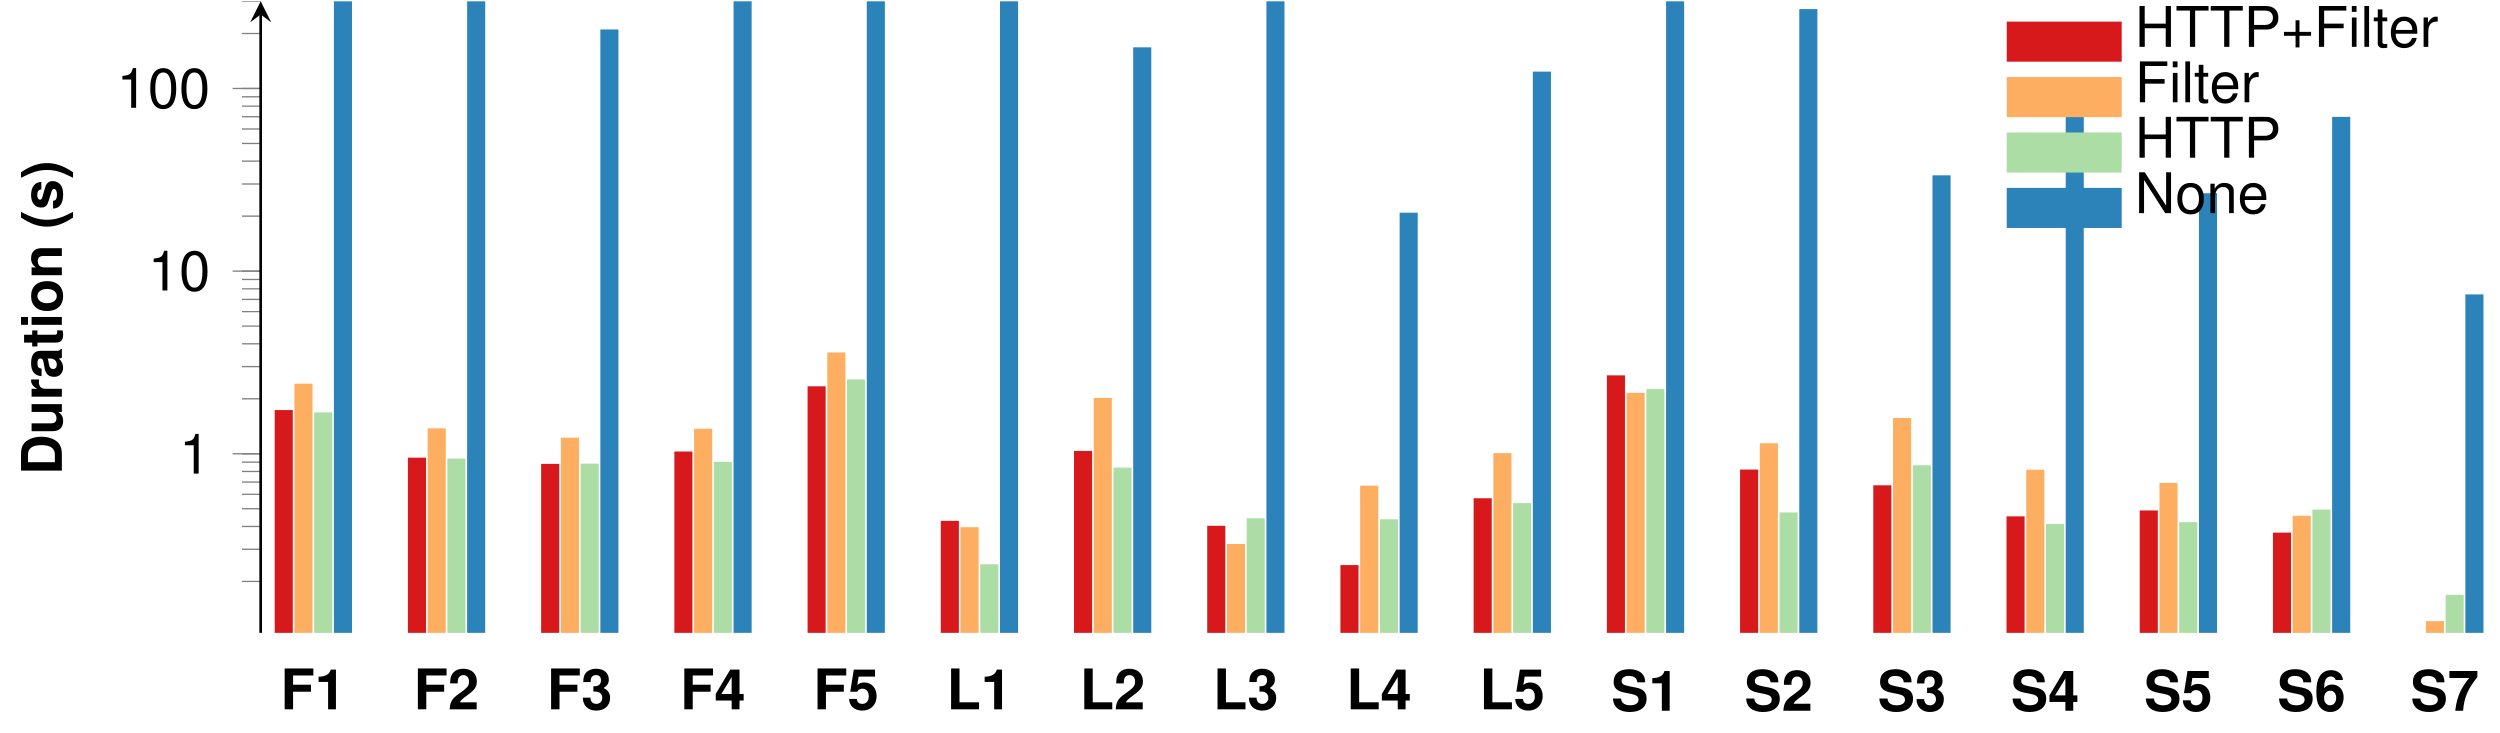 <?xml version='1.0'?>
<!-- This file was generated by dvisvgm 1.9.2 -->
<svg height='110.944pt' version='1.1' viewBox='0 -110.944 378.606 110.944' width='378.606pt' xmlns='http://www.w3.org/2000/svg' xmlns:xlink='http://www.w3.org/1999/xlink'>
<defs>
<clipPath id='clip2'>
<path d='M-102.277 -15.102V-110.746H519.977V-15.102'/>
</clipPath>
<path d='M1.723 -6.186C0.747 -4.718 0.339 -3.547 0.339 -2.249C0.339 -0.942 0.747 0.229 1.723 1.697H2.571C1.672 -0.051 1.383 -1.001 1.383 -2.249C1.383 -3.488 1.672 -4.455 2.571 -6.186H1.723Z' id='g1-40'/>
<path d='M1.035 1.697C2.011 0.229 2.419 -0.942 2.419 -2.24C2.419 -3.547 2.011 -4.718 1.035 -6.186H0.187C1.086 -4.438 1.375 -3.488 1.375 -2.24C1.375 -1.001 1.086 -0.034 0.187 1.697H1.035Z' id='g1-41'/>
<path d='M2.02 -4.15V0H3.208V-6.017H2.419C2.232 -5.304 1.612 -4.939 0.577 -4.939V-4.15H2.02Z' id='g1-49'/>
<path d='M4.345 -1.061H1.799C1.952 -1.383 2.139 -1.553 3.021 -2.198C4.065 -2.962 4.37 -3.42 4.37 -4.235C4.37 -5.397 3.573 -6.144 2.308 -6.144C1.061 -6.144 0.331 -5.406 0.331 -4.133C0.331 -4.082 0.331 -4.014 0.339 -3.921H1.477V-4.116C1.477 -4.786 1.791 -5.177 2.334 -5.177C2.86 -5.177 3.182 -4.812 3.182 -4.209C3.182 -3.547 2.97 -3.284 1.646 -2.342C0.628 -1.646 0.314 -1.112 0.255 0H4.345V-1.061Z' id='g1-50'/>
<path d='M1.842 -2.69C2.257 -2.69 2.334 -2.682 2.537 -2.631C2.936 -2.52 3.191 -2.172 3.191 -1.731C3.191 -1.205 2.817 -0.823 2.3 -0.823C1.74 -0.823 1.434 -1.146 1.4 -1.765H0.246C0.255 -0.56 1.044 0.195 2.274 0.195C3.556 0.195 4.379 -0.56 4.379 -1.731C4.379 -2.436 4.073 -2.894 3.394 -3.225C3.955 -3.573 4.184 -3.955 4.184 -4.506C4.184 -5.508 3.437 -6.144 2.274 -6.144C1.587 -6.144 1.01 -5.906 0.67 -5.465C0.433 -5.168 0.322 -4.761 0.322 -4.226V-4.124H1.426C1.434 -4.447 1.46 -4.608 1.519 -4.761C1.629 -5.024 1.901 -5.185 2.249 -5.185C2.724 -5.185 2.996 -4.897 2.996 -4.396C2.996 -3.793 2.648 -3.488 1.943 -3.488H1.842V-2.69Z' id='g1-51'/>
<path d='M4.43 -2.317H3.802V-6.017H2.402L0.204 -2.334V-1.332H2.614V0H3.802V-1.332H4.43V-2.317ZM2.614 -2.317H1.044L2.614 -4.888V-2.317Z' id='g1-52'/>
<path d='M4.15 -6.017H0.933L0.399 -2.665H1.468C1.595 -2.962 1.867 -3.123 2.232 -3.123C2.834 -3.123 3.199 -2.69 3.199 -1.96C3.199 -1.256 2.826 -0.823 2.232 -0.823C1.714 -0.823 1.426 -1.086 1.4 -1.57H0.229C0.246 -0.518 1.044 0.195 2.215 0.195C3.505 0.195 4.387 -0.687 4.387 -1.986C4.387 -3.216 3.624 -4.065 2.512 -4.065C2.113 -4.065 1.816 -3.963 1.468 -3.7L1.663 -4.956H4.15V-6.017Z' id='g1-53'/>
<path d='M4.303 -4.65C4.243 -5.041 4.167 -5.236 4.014 -5.457C3.7 -5.889 3.148 -6.144 2.495 -6.144C1.748 -6.144 1.137 -5.813 0.772 -5.211C0.416 -4.625 0.272 -3.955 0.272 -2.86C0.272 -1.825 0.399 -1.18 0.704 -0.696C1.052 -0.136 1.68 0.195 2.393 0.195C3.59 0.195 4.404 -0.704 4.404 -2.011C4.404 -3.165 3.692 -3.963 2.656 -3.963C2.164 -3.963 1.833 -3.819 1.46 -3.428C1.485 -4.065 1.485 -4.065 1.536 -4.319C1.646 -4.863 1.986 -5.185 2.461 -5.185C2.843 -5.185 3.047 -5.032 3.199 -4.65H4.303ZM2.368 -3.03C2.919 -3.03 3.276 -2.597 3.276 -1.935C3.276 -1.29 2.885 -0.823 2.359 -0.823C1.816 -0.823 1.443 -1.273 1.443 -1.909C1.443 -2.571 1.816 -3.03 2.368 -3.03Z' id='g1-54'/>
<path d='M4.481 -6.017H0.246V-4.956H3.242C2.877 -4.566 2.155 -3.471 1.918 -2.945C1.502 -2.071 1.29 -1.281 1.129 0H2.325C2.436 -1.901 3.055 -3.361 4.481 -5.083V-6.017Z' id='g1-55'/>
<path d='M0.653 0H3.072C4.014 0 4.608 -0.221 5.024 -0.721C5.516 -1.298 5.779 -2.139 5.779 -3.097C5.779 -4.048 5.516 -4.888 5.024 -5.474C4.608 -5.974 4.022 -6.186 3.072 -6.186H0.653V0ZM1.926 -1.061V-5.126H3.072C4.031 -5.126 4.506 -4.455 4.506 -3.089C4.506 -1.731 4.031 -1.061 3.072 -1.061H1.926Z' id='g1-68'/>
<path d='M1.901 -2.665H4.608V-3.725H1.901V-5.126H4.973V-6.186H0.628V0H1.901V-2.665Z' id='g1-70'/>
<path d='M1.952 -6.186H0.679V0H4.914V-1.061H1.952V-6.186Z' id='g1-76'/>
<path d='M5.151 -4.303C5.151 -4.871 5.024 -5.244 4.718 -5.584C4.303 -6.042 3.615 -6.288 2.724 -6.288C1.239 -6.288 0.382 -5.592 0.382 -4.387C0.382 -3.428 0.866 -2.962 2.122 -2.724L2.987 -2.554C3.836 -2.393 4.15 -2.155 4.15 -1.655C4.15 -1.137 3.675 -0.823 2.902 -0.823C2.037 -0.823 1.553 -1.188 1.511 -1.85H0.272C0.348 -0.526 1.256 0.195 2.834 0.195C4.43 0.195 5.372 -0.552 5.372 -1.808C5.372 -2.783 4.88 -3.293 3.734 -3.513L2.767 -3.7C1.858 -3.878 1.595 -4.056 1.595 -4.506C1.595 -4.973 2.011 -5.27 2.665 -5.27C3.471 -5.27 3.921 -4.93 3.963 -4.303H5.151Z' id='g1-83'/>
<path d='M4.447 -0.144C4.235 -0.339 4.175 -0.467 4.175 -0.704V-3.25C4.175 -4.184 3.539 -4.659 2.3 -4.659S0.416 -4.133 0.339 -3.072H1.485C1.544 -3.547 1.74 -3.7 2.325 -3.7C2.783 -3.7 3.013 -3.547 3.013 -3.242C3.013 -3.089 2.936 -2.953 2.809 -2.885C2.648 -2.8 2.648 -2.8 2.062 -2.707L1.587 -2.622C0.679 -2.469 0.238 -2.003 0.238 -1.18C0.238 -0.789 0.348 -0.467 0.56 -0.238C0.823 0.034 1.222 0.195 1.629 0.195C2.139 0.195 2.605 -0.025 3.021 -0.458C3.021 -0.221 3.047 -0.136 3.157 0H4.447V-0.144ZM3.013 -1.842C3.013 -1.154 2.673 -0.764 2.071 -0.764C1.672 -0.764 1.426 -0.976 1.426 -1.315C1.426 -1.672 1.612 -1.842 2.105 -1.943L2.512 -2.02C2.826 -2.079 2.877 -2.096 3.013 -2.164V-1.842Z' id='g1-97'/>
<path d='M1.757 -4.583H0.569V0H1.757V-4.583ZM1.757 -6.186H0.569V-5.126H1.757V-6.186Z' id='g1-105'/>
<path d='M0.535 -4.583V0H1.723V-2.75C1.723 -3.293 2.105 -3.649 2.682 -3.649C3.191 -3.649 3.445 -3.369 3.445 -2.826V0H4.633V-3.072C4.633 -4.082 4.073 -4.659 3.097 -4.659C2.478 -4.659 2.062 -4.43 1.723 -3.921V-4.583H0.535Z' id='g1-110'/>
<path d='M2.554 -4.659C1.154 -4.659 0.297 -3.734 0.297 -2.232C0.297 -0.721 1.154 0.195 2.563 0.195C3.955 0.195 4.829 -0.73 4.829 -2.198C4.829 -3.751 3.989 -4.659 2.554 -4.659ZM2.563 -3.7C3.216 -3.7 3.641 -3.114 3.641 -2.215C3.641 -1.358 3.199 -0.764 2.563 -0.764C1.918 -0.764 1.485 -1.358 1.485 -2.232S1.918 -3.7 2.563 -3.7Z' id='g1-111'/>
<path d='M0.535 -4.583V0H1.723V-2.436C1.723 -3.131 2.071 -3.479 2.767 -3.479C2.894 -3.479 2.979 -3.471 3.14 -3.445V-4.65C3.072 -4.659 3.03 -4.659 2.996 -4.659C2.453 -4.659 1.977 -4.303 1.723 -3.683V-4.583H0.535Z' id='g1-114'/>
<path d='M4.286 -3.106C4.269 -4.073 3.522 -4.659 2.291 -4.659C1.129 -4.659 0.407 -4.073 0.407 -3.131C0.407 -2.826 0.501 -2.563 0.662 -2.385C0.823 -2.223 0.967 -2.147 1.409 -2.003L2.826 -1.561C3.123 -1.468 3.225 -1.375 3.225 -1.188C3.225 -0.908 2.894 -0.738 2.342 -0.738C2.037 -0.738 1.791 -0.798 1.638 -0.9C1.511 -0.993 1.46 -1.086 1.409 -1.332H0.246C0.28 -0.331 1.018 0.195 2.41 0.195C3.047 0.195 3.53 0.059 3.87 -0.212S4.413 -0.908 4.413 -1.358C4.413 -1.952 4.116 -2.334 3.513 -2.512L2.011 -2.945C1.68 -3.047 1.595 -3.114 1.595 -3.301C1.595 -3.556 1.867 -3.725 2.283 -3.725C2.851 -3.725 3.131 -3.522 3.14 -3.106H4.286Z' id='g1-115'/>
<path d='M2.554 -4.489H1.892V-5.72H0.704V-4.489H0.119V-3.7H0.704V-0.883C0.704 -0.161 1.086 0.195 1.867 0.195C2.13 0.195 2.342 0.17 2.554 0.102V-0.73C2.436 -0.713 2.368 -0.704 2.283 -0.704C1.969 -0.704 1.892 -0.798 1.892 -1.205V-3.7H2.554V-4.489Z' id='g1-116'/>
<path d='M4.591 0V-4.583H3.403V-1.714C3.403 -1.171 3.021 -0.815 2.444 -0.815C1.935 -0.815 1.68 -1.086 1.68 -1.638V-4.583H0.492V-1.392C0.492 -0.382 1.052 0.195 2.028 0.195C2.648 0.195 3.064 -0.034 3.403 -0.543V0H4.591Z' id='g1-117'/>
<path d='M4.532 -2.266H2.775V-4.022H2.181V-2.266H0.424V-1.672H2.181V0.085H2.775V-1.672H4.532V-2.266Z' id='g3-43'/>
<path d='M2.334 -6.017C1.774 -6.017 1.264 -5.771 0.95 -5.355C0.56 -4.829 0.365 -4.022 0.365 -2.911C0.365 -0.883 1.044 0.195 2.334 0.195C3.607 0.195 4.303 -0.883 4.303 -2.86C4.303 -4.031 4.116 -4.812 3.717 -5.355C3.403 -5.779 2.902 -6.017 2.334 -6.017ZM2.334 -5.355C3.14 -5.355 3.539 -4.54 3.539 -2.928C3.539 -1.222 3.148 -0.424 2.317 -0.424C1.528 -0.424 1.129 -1.256 1.129 -2.902S1.528 -5.355 2.334 -5.355Z' id='g3-48'/>
<path d='M2.198 -4.286V0H2.945V-6.017H2.453C2.189 -5.092 2.02 -4.964 0.866 -4.82V-4.286H2.198Z' id='g3-49'/>
<path d='M1.553 -2.817H4.506V-3.513H1.553V-5.491H4.914V-6.186H0.764V0H1.553V-2.817Z' id='g3-70'/>
<path d='M4.676 -2.817V0H5.465V-6.186H4.676V-3.513H1.494V-6.186H0.704V0H1.502V-2.817H4.676Z' id='g3-72'/>
<path d='M5.482 -6.186H4.735V-1.129L1.502 -6.186H0.645V0H1.392V-5.015L4.591 0H5.482V-6.186Z' id='g3-78'/>
<path d='M1.561 -2.622H3.505C3.989 -2.622 4.37 -2.767 4.701 -3.064C5.075 -3.403 5.236 -3.802 5.236 -4.37C5.236 -5.533 4.549 -6.186 3.327 -6.186H0.772V0H1.561V-2.622ZM1.561 -3.318V-5.491H3.208C3.963 -5.491 4.413 -5.083 4.413 -4.404S3.963 -3.318 3.208 -3.318H1.561Z' id='g3-80'/>
<path d='M3.004 -5.491H5.032V-6.186H0.178V-5.491H2.215V0H3.004V-5.491Z' id='g3-84'/>
<path d='M4.353 -1.986C4.353 -2.665 4.303 -3.072 4.175 -3.403C3.887 -4.133 3.208 -4.574 2.376 -4.574C1.137 -4.574 0.339 -3.624 0.339 -2.164S1.112 0.195 2.359 0.195C3.378 0.195 4.082 -0.382 4.26 -1.349H3.547C3.352 -0.764 2.953 -0.458 2.385 -0.458C1.935 -0.458 1.553 -0.662 1.315 -1.035C1.146 -1.29 1.086 -1.544 1.078 -1.986H4.353ZM1.095 -2.563C1.154 -3.386 1.655 -3.921 2.368 -3.921C3.064 -3.921 3.598 -3.344 3.598 -2.614C3.598 -2.597 3.598 -2.58 3.59 -2.563H1.095Z' id='g3-101'/>
<path d='M1.273 -4.447H0.569V0H1.273V-4.447ZM1.273 -6.186H0.56V-5.295H1.273V-6.186Z' id='g3-105'/>
<path d='M1.29 -6.186H0.577V0H1.29V-6.186Z' id='g3-108'/>
<path d='M0.594 -4.447V0H1.307V-2.453C1.307 -3.361 1.782 -3.955 2.512 -3.955C3.072 -3.955 3.428 -3.615 3.428 -3.08V0H4.133V-3.361C4.133 -4.099 3.581 -4.574 2.724 -4.574C2.062 -4.574 1.638 -4.319 1.247 -3.7V-4.447H0.594Z' id='g3-110'/>
<path d='M2.308 -4.574C1.061 -4.574 0.306 -3.683 0.306 -2.189S1.052 0.195 2.317 0.195C3.564 0.195 4.328 -0.696 4.328 -2.155C4.328 -3.692 3.59 -4.574 2.308 -4.574ZM2.317 -3.921C3.114 -3.921 3.59 -3.267 3.59 -2.164C3.59 -1.12 3.097 -0.458 2.317 -0.458C1.528 -0.458 1.044 -1.112 1.044 -2.189C1.044 -3.259 1.528 -3.921 2.317 -3.921Z' id='g3-111'/>
<path d='M0.586 -4.447V0H1.298V-2.308C1.298 -2.945 1.46 -3.361 1.799 -3.607C2.02 -3.768 2.232 -3.819 2.724 -3.827V-4.549C2.605 -4.566 2.546 -4.574 2.453 -4.574C1.994 -4.574 1.646 -4.303 1.239 -3.641V-4.447H0.586Z' id='g3-114'/>
<path d='M2.155 -4.447H1.426V-5.669H0.721V-4.447H0.119V-3.87H0.721V-0.509C0.721 -0.059 1.027 0.195 1.578 0.195C1.748 0.195 1.918 0.178 2.155 0.136V-0.458C2.062 -0.433 1.952 -0.424 1.816 -0.424C1.511 -0.424 1.426 -0.509 1.426 -0.823V-3.87H2.155V-4.447Z' id='g3-116'/>
</defs>
<g id='page1'>
<path d='M41.602 -15.102H44.34V-48.844H41.602ZM61.773 -15.102H64.516V-41.633H61.773ZM81.949 -15.102H84.691V-40.691H81.949ZM102.125 -15.102H104.863V-42.566H102.125ZM122.301 -15.102H125.039V-52.441H122.301ZM142.473 -15.102H145.215V-32.062H142.473ZM162.649 -15.102H165.387V-42.652H162.649ZM182.824 -15.102H185.563V-31.316H182.824ZM202.996 -15.102H205.738V-25.367H202.996ZM223.172 -15.102H225.91V-35.488H223.172ZM243.348 -15.102H246.086V-54.098H243.348ZM263.52 -15.102H266.262V-39.832H263.52ZM283.695 -15.102H286.434V-37.449H283.695ZM303.871 -15.102H306.61V-32.746H303.871ZM324.043 -15.102H326.785V-33.641H324.043ZM344.219 -15.102H346.957V-30.285H344.219ZM364.395 -15.102H367.133V-15.102H364.395Z' fill='#d7191c'/>
<path d='M44.59 -15.102H47.328V-52.836H44.59ZM64.766 -15.102H67.504V-46.074H64.766ZM84.938 -15.102H87.68V-44.66H84.938ZM105.113 -15.102H107.852V-46.012H105.113ZM125.289 -15.102H128.027V-57.566H125.289ZM145.461 -15.102H148.203V-31.102H145.461ZM165.637 -15.102H168.375V-50.68H165.637ZM185.813 -15.102H188.551V-28.566H185.813ZM205.985 -15.102H208.727V-37.391H205.985ZM226.16 -15.102H228.899V-42.32H226.16ZM246.336 -15.102H249.074V-51.445H246.336ZM266.508 -15.102H269.25V-43.816H266.508ZM286.684 -15.102H289.426V-47.641H286.684ZM306.86 -15.102H309.598V-39.809H306.86ZM327.035 -15.102H329.774V-37.793H327.035ZM347.207 -15.102H349.949V-32.836H347.207ZM367.383 -15.102H370.121V-16.871H367.383Z' fill='#fdae61'/>
<path d='M47.578 -15.102H50.316V-48.492H47.578ZM67.754 -15.102H70.492V-41.492H67.754ZM87.926 -15.102H90.668V-40.734H87.926ZM108.102 -15.102H110.84V-41.004H108.102ZM128.277 -15.102H131.016V-53.484H128.277ZM148.449 -15.102H151.192V-25.484H148.449ZM168.625 -15.102H171.367V-40.133H168.625ZM188.801 -15.102H191.539V-32.457H188.801ZM208.977 -15.102H211.715V-32.301H208.977ZM229.149 -15.102H231.891V-34.754H229.149ZM249.324 -15.102H252.063V-52.02H249.324ZM269.5 -15.102H272.238V-33.34H269.5ZM289.672 -15.102H292.414V-40.477H289.672ZM309.848 -15.102H312.586V-31.605H309.848ZM330.024 -15.102H332.762V-31.863H330.024ZM350.195 -15.102H352.938V-33.777H350.195ZM370.371 -15.102H373.11V-20.863H370.371Z' fill='#abdda4'/>
<path d='M50.566 -15.102H53.309V-110.742H50.566ZM70.742 -15.102H73.481V-110.746H70.742ZM90.918 -15.102H93.656V-106.481H90.918ZM111.09 -15.102H113.832V-110.746H111.09ZM131.266 -15.102H134.004V-110.746H131.266ZM151.442 -15.102H154.18V-110.746H151.442ZM171.613 -15.102H174.356V-103.777H171.613ZM191.789 -15.102H194.527V-110.746H191.789ZM211.965 -15.102H214.703V-78.734H211.965ZM232.137 -15.102H234.879V-100.098H232.137ZM252.313 -15.102H255.051V-110.746H252.313ZM272.488 -15.102H275.227V-109.57H272.488ZM292.66 -15.102H295.402V-84.391H292.66ZM312.836 -15.102H315.574V-99.164H312.836ZM333.012 -15.102H335.75V-81.68H333.012ZM353.184 -15.102H355.926V-93.246H353.184ZM373.36 -15.102H376.102V-66.359H373.36Z' fill='#2b83ba'/>
<path clip-path='url(#clip2)' d='M36.648 -22.891H39.48M36.648 -27.762H39.48M36.648 -31.215H39.48M36.648 -33.898H39.48M36.648 -36.086H39.48M36.648 -37.938H39.48M36.648 -39.543H39.48M36.648 -40.957H39.48M36.648 -42.223H39.48M36.648 -50.551H39.48M36.648 -55.422H39.48M36.648 -58.879H39.48M36.648 -61.559H39.48M36.648 -63.75H39.48M36.648 -65.602H39.48M36.648 -67.203H39.48M36.648 -68.617H39.48M36.648 -69.887H39.48M36.648 -78.211H39.48M36.648 -83.082H39.48M36.648 -86.539H39.48M36.648 -89.219H39.48M36.648 -91.41H39.48M36.648 -93.262H39.48M36.648 -94.867H39.48M36.648 -96.281H39.48M36.648 -97.547H39.48M36.648 -105.871H39.48M36.648 -110.742H39.48' fill='none' stroke='#808080' stroke-miterlimit='10.037' stroke-width='0.2'/>
<path clip-path='url(#clip2)' d='M35.23 -42.223H39.48M35.23 -69.887H39.48M35.23 -97.547H39.48' fill='none' stroke='#808080' stroke-miterlimit='10.037' stroke-width='0.2'/>
<path d='M39.48 -15.102V-108.754' fill='none' stroke='#000000' stroke-miterlimit='10.037' stroke-width='0.4'/>
<path d='M39.48 -110.746L37.887 -107.559L39.48 -108.754L41.078 -107.559'/>
<g transform='matrix(1 0 0 1 -44.454 53.803)'>
<use x='86.937' xlink:href='#g1-70' y='-57.327'/>
<use x='92.122' xlink:href='#g1-49' y='-57.327'/>
</g>
<g transform='matrix(1 0 0 1 -24.279 53.803)'>
<use x='86.937' xlink:href='#g1-70' y='-57.327'/>
<use x='92.122' xlink:href='#g1-50' y='-57.327'/>
</g>
<g transform='matrix(1 0 0 1 -4.105 53.803)'>
<use x='86.937' xlink:href='#g1-70' y='-57.327'/>
<use x='92.122' xlink:href='#g1-51' y='-57.327'/>
</g>
<g transform='matrix(1 0 0 1 16.07 53.803)'>
<use x='86.937' xlink:href='#g1-70' y='-57.327'/>
<use x='92.122' xlink:href='#g1-52' y='-57.327'/>
</g>
<g transform='matrix(1 0 0 1 36.245 53.803)'>
<use x='86.937' xlink:href='#g1-70' y='-57.327'/>
<use x='92.122' xlink:href='#g1-53' y='-57.327'/>
</g>
<g transform='matrix(1 0 0 1 56.419 53.803)'>
<use x='86.937' xlink:href='#g1-76' y='-57.327'/>
<use x='92.122' xlink:href='#g1-49' y='-57.327'/>
</g>
<g transform='matrix(1 0 0 1 76.594 53.803)'>
<use x='86.937' xlink:href='#g1-76' y='-57.327'/>
<use x='92.122' xlink:href='#g1-50' y='-57.327'/>
</g>
<g transform='matrix(1 0 0 1 96.768 53.803)'>
<use x='86.937' xlink:href='#g1-76' y='-57.327'/>
<use x='92.122' xlink:href='#g1-51' y='-57.327'/>
</g>
<g transform='matrix(1 0 0 1 116.943 53.803)'>
<use x='86.937' xlink:href='#g1-76' y='-57.327'/>
<use x='92.122' xlink:href='#g1-52' y='-57.327'/>
</g>
<g transform='matrix(1 0 0 1 137.117 53.803)'>
<use x='86.937' xlink:href='#g1-76' y='-57.327'/>
<use x='92.122' xlink:href='#g1-53' y='-57.327'/>
</g>
<g transform='matrix(1 0 0 1 157.054 54.016)'>
<use x='86.937' xlink:href='#g1-83' y='-57.327'/>
<use x='92.597' xlink:href='#g1-49' y='-57.327'/>
</g>
<g transform='matrix(1 0 0 1 177.228 54.016)'>
<use x='86.937' xlink:href='#g1-83' y='-57.327'/>
<use x='92.597' xlink:href='#g1-50' y='-57.327'/>
</g>
<g transform='matrix(1 0 0 1 197.403 54.016)'>
<use x='86.937' xlink:href='#g1-83' y='-57.327'/>
<use x='92.597' xlink:href='#g1-51' y='-57.327'/>
</g>
<g transform='matrix(1 0 0 1 217.577 54.016)'>
<use x='86.937' xlink:href='#g1-83' y='-57.327'/>
<use x='92.597' xlink:href='#g1-52' y='-57.327'/>
</g>
<g transform='matrix(1 0 0 1 237.752 54.016)'>
<use x='86.937' xlink:href='#g1-83' y='-57.327'/>
<use x='92.597' xlink:href='#g1-53' y='-57.327'/>
</g>
<g transform='matrix(1 0 0 1 257.926 54.016)'>
<use x='86.937' xlink:href='#g1-83' y='-57.327'/>
<use x='92.597' xlink:href='#g1-54' y='-57.327'/>
</g>
<g transform='matrix(1 0 0 1 278.101 54.016)'>
<use x='86.937' xlink:href='#g1-83' y='-57.327'/>
<use x='92.597' xlink:href='#g1-55' y='-57.327'/>
</g>
<g transform='matrix(1 0 0 1 -59.797 18.104)'>
<use x='86.937' xlink:href='#g3-49' y='-57.327'/>
</g>
<g transform='matrix(1 0 0 1 -64.533 -9.628)'>
<use x='86.937' xlink:href='#g3-49' y='-57.327'/>
<use x='91.656' xlink:href='#g3-48' y='-57.327'/>
</g>
<g transform='matrix(1 0 0 1 -69.269 -37.289)'>
<use x='86.937' xlink:href='#g3-49' y='-57.327'/>
<use x='91.656' xlink:href='#g3-48' y='-57.327'/>
<use x='96.374' xlink:href='#g3-48' y='-57.327'/>
</g>
<g transform='matrix(0 -1 1 0 66.694 47.911)'>
<use x='86.937' xlink:href='#g1-68' y='-57.327'/>
<use x='93.064' xlink:href='#g1-117' y='-57.327'/>
<use x='98.249' xlink:href='#g1-114' y='-57.327'/>
<use x='101.55' xlink:href='#g1-97' y='-57.327'/>
<use x='106.269' xlink:href='#g1-116' y='-57.327'/>
<use x='109.095' xlink:href='#g1-105' y='-57.327'/>
<use x='111.454' xlink:href='#g1-111' y='-57.327'/>
<use x='116.639' xlink:href='#g1-110' y='-57.327'/>
<use x='124.192' xlink:href='#g1-40' y='-57.327'/>
<use x='127.018' xlink:href='#g1-115' y='-57.327'/>
<use x='131.736' xlink:href='#g1-41' y='-57.327'/>
</g>
<path d='M304.106 -101.801V-107.469H321.117V-101.801ZM321.117 -107.469' fill='#d7191c'/>
<path d='M304.105 -101.801V-107.469H321.117V-101.801ZM321.117 -107.469' fill='none' stroke='#d7191c' stroke-miterlimit='10.037' stroke-width='0.4'/>
<g transform='matrix(1 0 0 1 218.963 -21.344)'>
<use x='104.344' xlink:href='#g3-72' y='-82.507'/>
<use x='110.471' xlink:href='#g3-84' y='-82.507'/>
<use x='115.656' xlink:href='#g3-84' y='-82.507'/>
<use x='120.841' xlink:href='#g3-80' y='-82.507'/>
<use x='126.501' xlink:href='#g3-43' y='-82.507'/>
<use x='131.457' xlink:href='#g3-70' y='-82.507'/>
<use x='136.642' xlink:href='#g3-105' y='-82.507'/>
<use x='138.526' xlink:href='#g3-108' y='-82.507'/>
<use x='140.41' xlink:href='#g3-116' y='-82.507'/>
<use x='142.769' xlink:href='#g3-101' y='-82.507'/>
<use x='147.487' xlink:href='#g3-114' y='-82.507'/>
</g>
<path d='M304.106 -93.406V-99.078H321.118V-93.406ZM321.118 -99.078' fill='#fdae61'/>
<path d='M304.105 -93.406V-99.078H321.117V-93.406ZM321.117 -99.078' fill='none' stroke='#fdae61' stroke-miterlimit='10.037' stroke-width='0.4'/>
<g transform='matrix(1 0 0 1 218.963 -21.343)'>
<use x='104.344' xlink:href='#g3-70' y='-74.114'/>
<use x='109.529' xlink:href='#g3-105' y='-74.114'/>
<use x='111.413' xlink:href='#g3-108' y='-74.114'/>
<use x='113.297' xlink:href='#g3-116' y='-74.114'/>
<use x='115.656' xlink:href='#g3-101' y='-74.114'/>
<use x='120.374' xlink:href='#g3-114' y='-74.114'/>
</g>
<path d='M304.106 -85.012V-90.684H321.118V-85.012ZM321.118 -90.684' fill='#abdda4'/>
<path d='M304.105 -85.012V-90.684H321.117V-85.012ZM321.117 -90.684' fill='none' stroke='#abdda4' stroke-miterlimit='10.037' stroke-width='0.4'/>
<g transform='matrix(1 0 0 1 218.963 -21.343)'>
<use x='104.344' xlink:href='#g3-72' y='-65.72'/>
<use x='110.471' xlink:href='#g3-84' y='-65.72'/>
<use x='115.656' xlink:href='#g3-84' y='-65.72'/>
<use x='120.841' xlink:href='#g3-80' y='-65.72'/>
</g>
<path d='M304.106 -76.621V-82.289H321.118V-76.621ZM321.118 -82.289' fill='#2b83ba'/>
<path d='M304.105 -76.621V-82.289H321.117V-76.621ZM321.117 -82.289' fill='none' stroke='#2b83ba' stroke-miterlimit='10.037' stroke-width='0.4'/>
<g transform='matrix(1 0 0 1 218.963 -21.343)'>
<use x='104.344' xlink:href='#g3-78' y='-57.327'/>
<use x='110.471' xlink:href='#g3-111' y='-57.327'/>
<use x='115.189' xlink:href='#g3-110' y='-57.327'/>
<use x='119.907' xlink:href='#g3-101' y='-57.327'/>
</g>
</g>
</svg>
